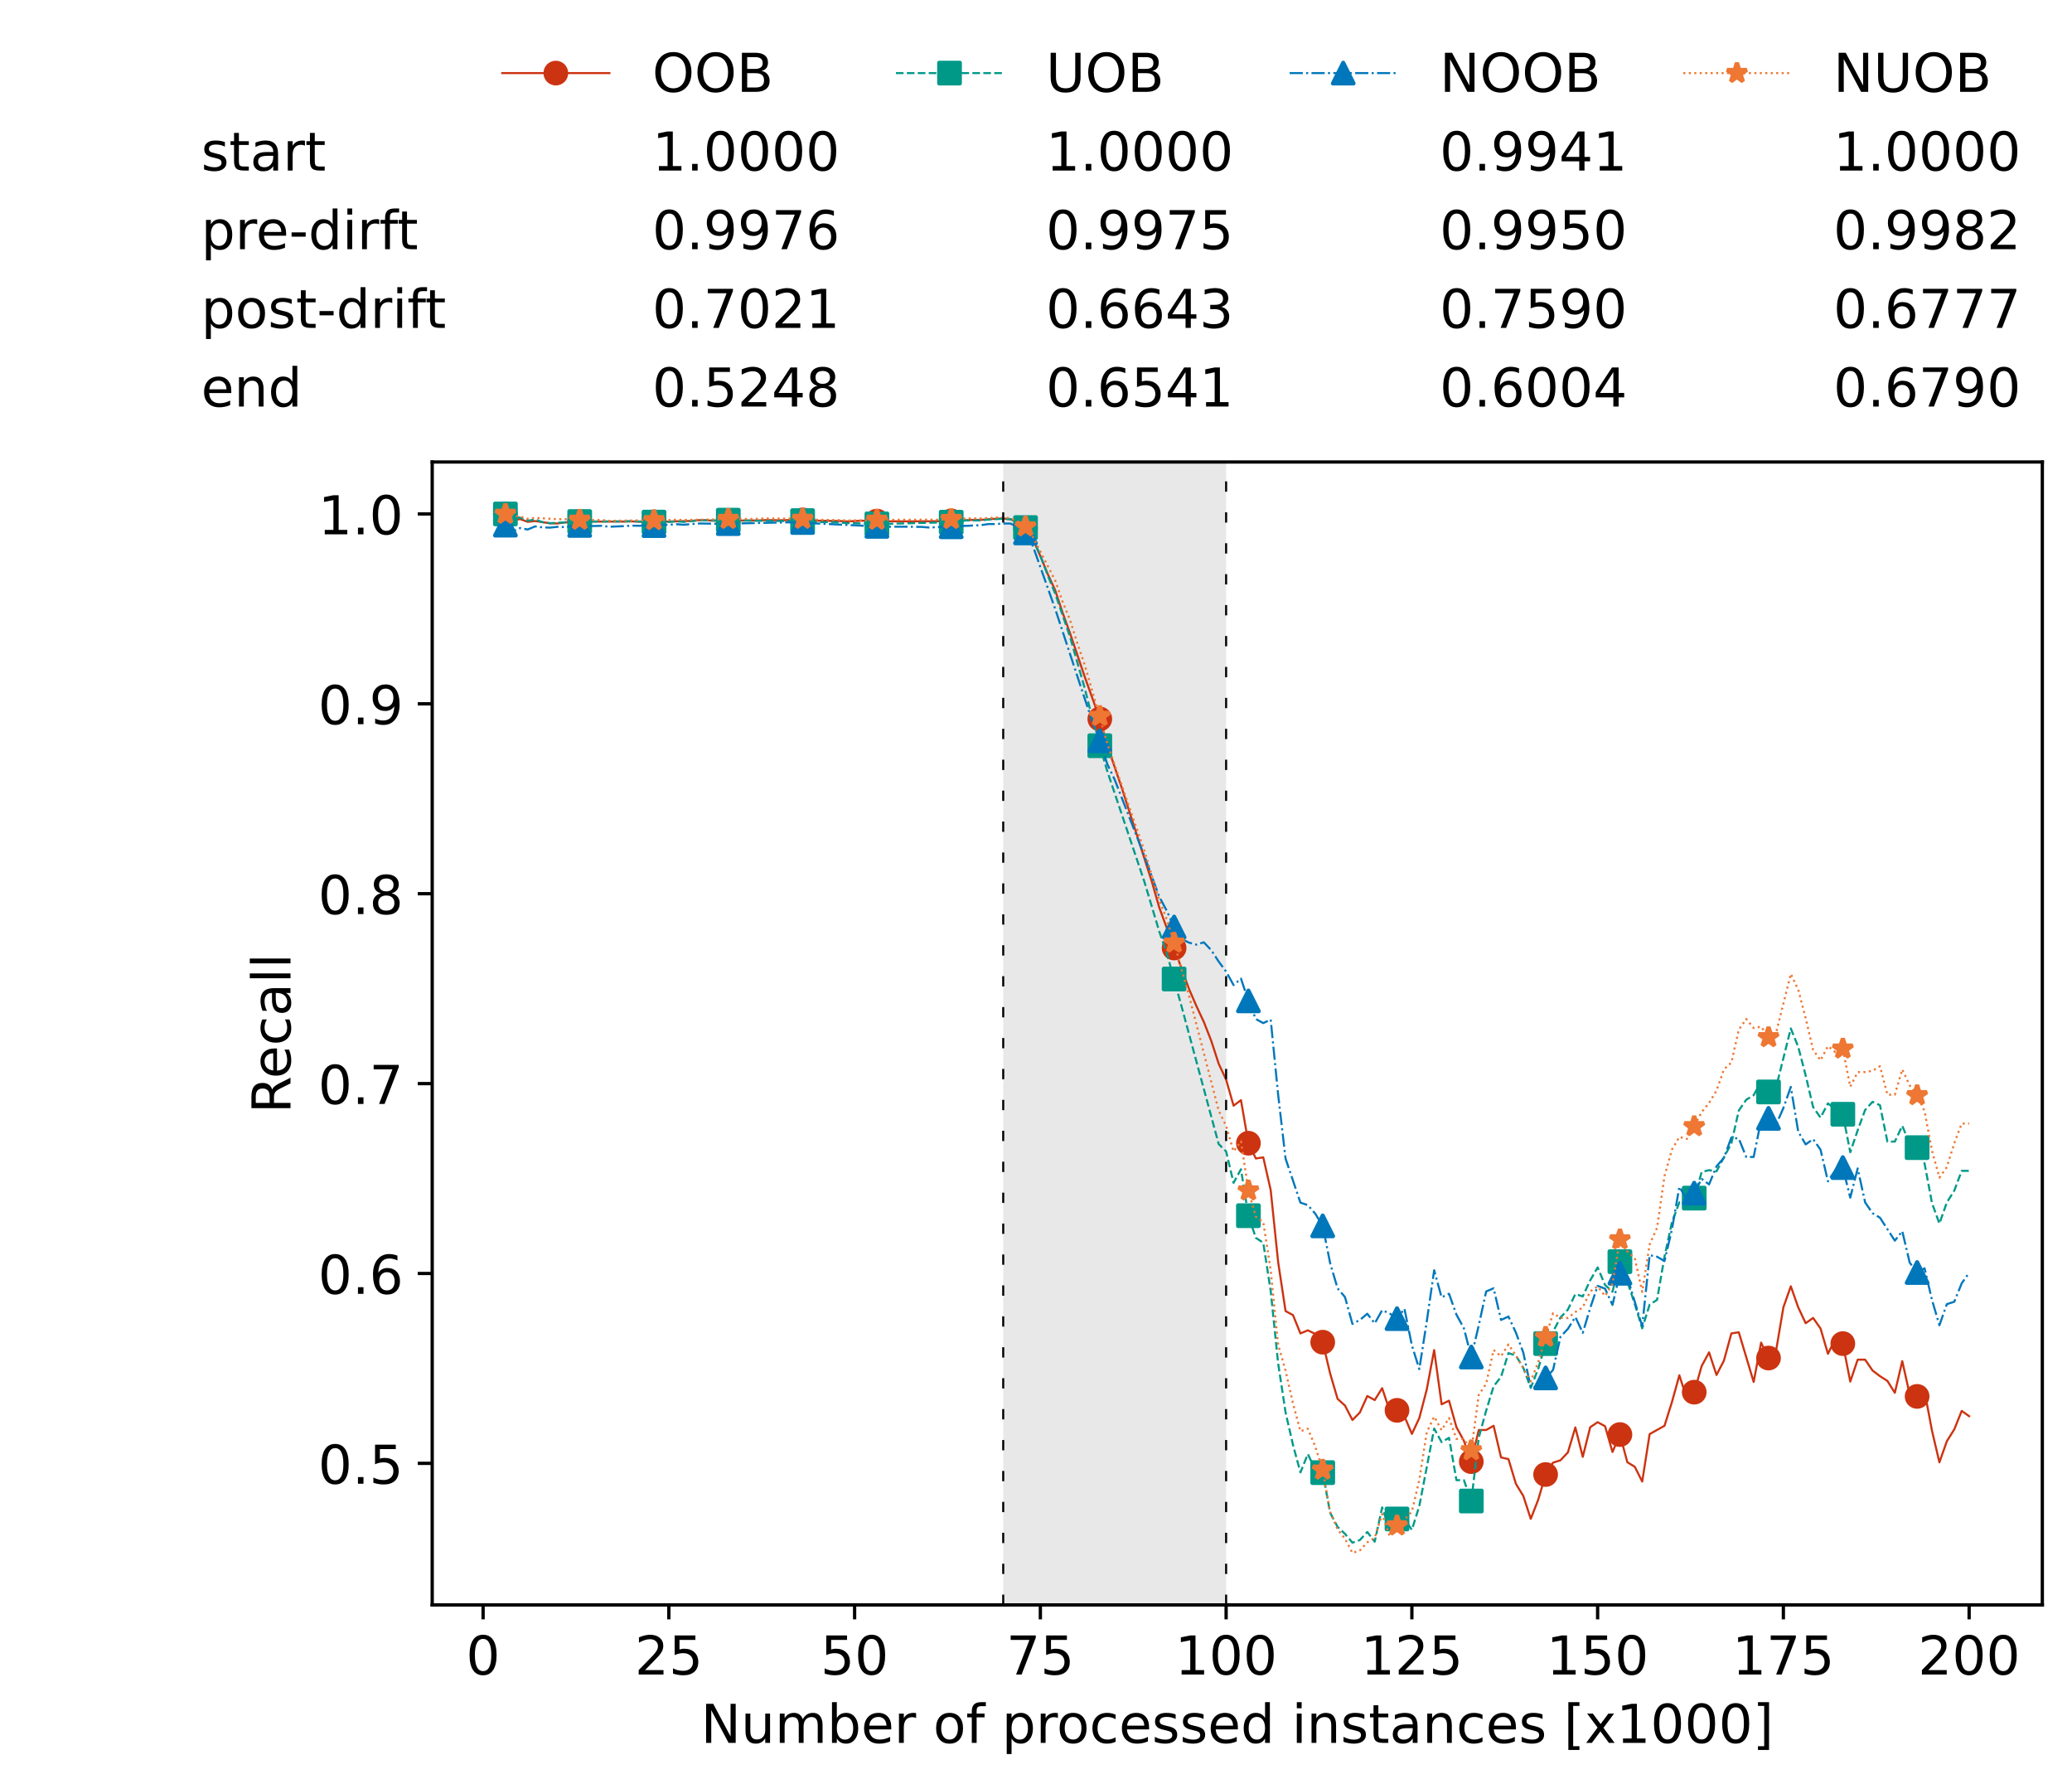 <?xml version="1.0" encoding="utf-8" standalone="no"?>
<!DOCTYPE svg PUBLIC "-//W3C//DTD SVG 1.1//EN"
  "http://www.w3.org/Graphics/SVG/1.1/DTD/svg11.dtd">
<!-- Created with matplotlib (https://matplotlib.org/) -->
<svg height="432.615pt" version="1.1" viewBox="0 0 502.65 432.615" width="502.65pt" xmlns="http://www.w3.org/2000/svg" xmlns:xlink="http://www.w3.org/1999/xlink">
 <defs>
  <style type="text/css">*{stroke-linecap:butt;stroke-linejoin:round;}</style>
 </defs>
 <g id="figure_1">
  <g id="patch_1">
   <path d="M 0 432.615 
L 502.65 432.615 
L 502.65 0 
L 0 0 
z
" style="fill:#ffffff;"/>
  </g>
  <g id="axes_1">
   <g id="patch_2">
    <path d="M 104.85 389.252 
L 495.45 389.252 
L 495.45 112.052 
L 104.85 112.052 
z
" style="fill:#ffffff;"/>
   </g>
   <g id="patch_3">
    <path clip-path="url(#p0cfa0673f6)" d="M 297.446 389.252 
L 297.446 112.052 
L 243.372 112.052 
L 243.372 389.252 
z
" style="fill:#d3d3d3;opacity:0.5;"/>
   </g>
   <g id="matplotlib.axis_1">
    <g id="xtick_1">
     <g id="line2d_1">
      <defs>
       <path d="M 0 0 
L 0 3.5 
" id="m658bb7510c" style="stroke:#000000;stroke-width:0.8;"/>
      </defs>
      <g>
       <use style="stroke:#000000;stroke-width:0.8;" x="117.197" xlink:href="#m658bb7510c" y="389.252"/>
      </g>
     </g>
     <g id="text_1">
      <!-- 0 -->
      <g transform="translate(113.061 406.13)scale(0.13 -0.13)">
       <defs>
        <path d="M 31.781 66.406 
Q 24.172 66.406 20.328 58.906 
Q 16.5 51.422 16.5 36.375 
Q 16.5 21.391 20.328 13.891 
Q 24.172 6.391 31.781 6.391 
Q 39.453 6.391 43.281 13.891 
Q 47.125 21.391 47.125 36.375 
Q 47.125 51.422 43.281 58.906 
Q 39.453 66.406 31.781 66.406 
z
M 31.781 74.219 
Q 44.047 74.219 50.516 64.516 
Q 56.984 54.828 56.984 36.375 
Q 56.984 17.969 50.516 8.266 
Q 44.047 -1.422 31.781 -1.422 
Q 19.531 -1.422 13.062 8.266 
Q 6.594 17.969 6.594 36.375 
Q 6.594 54.828 13.062 64.516 
Q 19.531 74.219 31.781 74.219 
z
" id="DejaVuSans-48"/>
       </defs>
       <use xlink:href="#DejaVuSans-48"/>
      </g>
     </g>
    </g>
    <g id="xtick_2">
     <g id="line2d_2">
      <g>
       <use style="stroke:#000000;stroke-width:0.8;" x="162.259" xlink:href="#m658bb7510c" y="389.252"/>
      </g>
     </g>
     <g id="text_2">
      <!-- 25 -->
      <g transform="translate(153.988 406.13)scale(0.13 -0.13)">
       <defs>
        <path d="M 19.188 8.297 
L 53.609 8.297 
L 53.609 0 
L 7.328 0 
L 7.328 8.297 
Q 12.938 14.109 22.625 23.891 
Q 32.328 33.688 34.812 36.531 
Q 39.547 41.844 41.422 45.531 
Q 43.312 49.219 43.312 52.781 
Q 43.312 58.594 39.234 62.25 
Q 35.156 65.922 28.609 65.922 
Q 23.969 65.922 18.812 64.312 
Q 13.672 62.703 7.812 59.422 
L 7.812 69.391 
Q 13.766 71.781 18.938 73 
Q 24.125 74.219 28.422 74.219 
Q 39.75 74.219 46.484 68.547 
Q 53.219 62.891 53.219 53.422 
Q 53.219 48.922 51.531 44.891 
Q 49.859 40.875 45.406 35.406 
Q 44.188 33.984 37.641 27.219 
Q 31.109 20.453 19.188 8.297 
z
" id="DejaVuSans-50"/>
        <path d="M 10.797 72.906 
L 49.516 72.906 
L 49.516 64.594 
L 19.828 64.594 
L 19.828 46.734 
Q 21.969 47.469 24.109 47.828 
Q 26.266 48.188 28.422 48.188 
Q 40.625 48.188 47.75 41.5 
Q 54.891 34.812 54.891 23.391 
Q 54.891 11.625 47.562 5.094 
Q 40.234 -1.422 26.906 -1.422 
Q 22.312 -1.422 17.547 -0.641 
Q 12.797 0.141 7.719 1.703 
L 7.719 11.625 
Q 12.109 9.234 16.797 8.062 
Q 21.484 6.891 26.703 6.891 
Q 35.156 6.891 40.078 11.328 
Q 45.016 15.766 45.016 23.391 
Q 45.016 31 40.078 35.438 
Q 35.156 39.891 26.703 39.891 
Q 22.75 39.891 18.812 39.016 
Q 14.891 38.141 10.797 36.281 
z
" id="DejaVuSans-53"/>
       </defs>
       <use xlink:href="#DejaVuSans-50"/>
       <use x="63.623" xlink:href="#DejaVuSans-53"/>
      </g>
     </g>
    </g>
    <g id="xtick_3">
     <g id="line2d_3">
      <g>
       <use style="stroke:#000000;stroke-width:0.8;" x="207.322" xlink:href="#m658bb7510c" y="389.252"/>
      </g>
     </g>
     <g id="text_3">
      <!-- 50 -->
      <g transform="translate(199.05 406.13)scale(0.13 -0.13)">
       <use xlink:href="#DejaVuSans-53"/>
       <use x="63.623" xlink:href="#DejaVuSans-48"/>
      </g>
     </g>
    </g>
    <g id="xtick_4">
     <g id="line2d_4">
      <g>
       <use style="stroke:#000000;stroke-width:0.8;" x="252.384" xlink:href="#m658bb7510c" y="389.252"/>
      </g>
     </g>
     <g id="text_4">
      <!-- 75 -->
      <g transform="translate(244.113 406.13)scale(0.13 -0.13)">
       <defs>
        <path d="M 8.203 72.906 
L 55.078 72.906 
L 55.078 68.703 
L 28.609 0 
L 18.312 0 
L 43.219 64.594 
L 8.203 64.594 
z
" id="DejaVuSans-55"/>
       </defs>
       <use xlink:href="#DejaVuSans-55"/>
       <use x="63.623" xlink:href="#DejaVuSans-53"/>
      </g>
     </g>
    </g>
    <g id="xtick_5">
     <g id="line2d_5">
      <g>
       <use style="stroke:#000000;stroke-width:0.8;" x="297.446" xlink:href="#m658bb7510c" y="389.252"/>
      </g>
     </g>
     <g id="text_5">
      <!-- 100 -->
      <g transform="translate(285.039 406.13)scale(0.13 -0.13)">
       <defs>
        <path d="M 12.406 8.297 
L 28.516 8.297 
L 28.516 63.922 
L 10.984 60.406 
L 10.984 69.391 
L 28.422 72.906 
L 38.281 72.906 
L 38.281 8.297 
L 54.391 8.297 
L 54.391 0 
L 12.406 0 
z
" id="DejaVuSans-49"/>
       </defs>
       <use xlink:href="#DejaVuSans-49"/>
       <use x="63.623" xlink:href="#DejaVuSans-48"/>
       <use x="127.246" xlink:href="#DejaVuSans-48"/>
      </g>
     </g>
    </g>
    <g id="xtick_6">
     <g id="line2d_6">
      <g>
       <use style="stroke:#000000;stroke-width:0.8;" x="342.509" xlink:href="#m658bb7510c" y="389.252"/>
      </g>
     </g>
     <g id="text_6">
      <!-- 125 -->
      <g transform="translate(330.102 406.13)scale(0.13 -0.13)">
       <use xlink:href="#DejaVuSans-49"/>
       <use x="63.623" xlink:href="#DejaVuSans-50"/>
       <use x="127.246" xlink:href="#DejaVuSans-53"/>
      </g>
     </g>
    </g>
    <g id="xtick_7">
     <g id="line2d_7">
      <g>
       <use style="stroke:#000000;stroke-width:0.8;" x="387.571" xlink:href="#m658bb7510c" y="389.252"/>
      </g>
     </g>
     <g id="text_7">
      <!-- 150 -->
      <g transform="translate(375.164 406.13)scale(0.13 -0.13)">
       <use xlink:href="#DejaVuSans-49"/>
       <use x="63.623" xlink:href="#DejaVuSans-53"/>
       <use x="127.246" xlink:href="#DejaVuSans-48"/>
      </g>
     </g>
    </g>
    <g id="xtick_8">
     <g id="line2d_8">
      <g>
       <use style="stroke:#000000;stroke-width:0.8;" x="432.633" xlink:href="#m658bb7510c" y="389.252"/>
      </g>
     </g>
     <g id="text_8">
      <!-- 175 -->
      <g transform="translate(420.226 406.13)scale(0.13 -0.13)">
       <use xlink:href="#DejaVuSans-49"/>
       <use x="63.623" xlink:href="#DejaVuSans-55"/>
       <use x="127.246" xlink:href="#DejaVuSans-53"/>
      </g>
     </g>
    </g>
    <g id="xtick_9">
     <g id="line2d_9">
      <g>
       <use style="stroke:#000000;stroke-width:0.8;" x="477.695" xlink:href="#m658bb7510c" y="389.252"/>
      </g>
     </g>
     <g id="text_9">
      <!-- 200 -->
      <g transform="translate(465.289 406.13)scale(0.13 -0.13)">
       <use xlink:href="#DejaVuSans-50"/>
       <use x="63.623" xlink:href="#DejaVuSans-48"/>
       <use x="127.246" xlink:href="#DejaVuSans-48"/>
      </g>
     </g>
    </g>
    <g id="text_10">
     <!-- Number of processed instances [x1000] -->
     <g transform="translate(170.025 422.711)scale(0.13 -0.13)">
      <defs>
       <path d="M 9.812 72.906 
L 23.094 72.906 
L 55.422 11.922 
L 55.422 72.906 
L 64.984 72.906 
L 64.984 0 
L 51.703 0 
L 19.391 60.984 
L 19.391 0 
L 9.812 0 
z
" id="DejaVuSans-78"/>
       <path d="M 8.5 21.578 
L 8.5 54.688 
L 17.484 54.688 
L 17.484 21.922 
Q 17.484 14.156 20.5 10.266 
Q 23.531 6.391 29.594 6.391 
Q 36.859 6.391 41.078 11.031 
Q 45.312 15.672 45.312 23.688 
L 45.312 54.688 
L 54.297 54.688 
L 54.297 0 
L 45.312 0 
L 45.312 8.406 
Q 42.047 3.422 37.719 1 
Q 33.406 -1.422 27.688 -1.422 
Q 18.266 -1.422 13.375 4.438 
Q 8.5 10.297 8.5 21.578 
z
M 31.109 56 
z
" id="DejaVuSans-117"/>
       <path d="M 52 44.188 
Q 55.375 50.25 60.062 53.125 
Q 64.75 56 71.094 56 
Q 79.641 56 84.281 50.016 
Q 88.922 44.047 88.922 33.016 
L 88.922 0 
L 79.891 0 
L 79.891 32.719 
Q 79.891 40.578 77.094 44.375 
Q 74.312 48.188 68.609 48.188 
Q 61.625 48.188 57.562 43.547 
Q 53.516 38.922 53.516 30.906 
L 53.516 0 
L 44.484 0 
L 44.484 32.719 
Q 44.484 40.625 41.703 44.406 
Q 38.922 48.188 33.109 48.188 
Q 26.219 48.188 22.156 43.531 
Q 18.109 38.875 18.109 30.906 
L 18.109 0 
L 9.078 0 
L 9.078 54.688 
L 18.109 54.688 
L 18.109 46.188 
Q 21.188 51.219 25.484 53.609 
Q 29.781 56 35.688 56 
Q 41.656 56 45.828 52.969 
Q 50 49.953 52 44.188 
z
" id="DejaVuSans-109"/>
       <path d="M 48.688 27.297 
Q 48.688 37.203 44.609 42.844 
Q 40.531 48.484 33.406 48.484 
Q 26.266 48.484 22.188 42.844 
Q 18.109 37.203 18.109 27.297 
Q 18.109 17.391 22.188 11.75 
Q 26.266 6.109 33.406 6.109 
Q 40.531 6.109 44.609 11.75 
Q 48.688 17.391 48.688 27.297 
z
M 18.109 46.391 
Q 20.953 51.266 25.266 53.625 
Q 29.594 56 35.594 56 
Q 45.562 56 51.781 48.094 
Q 58.016 40.188 58.016 27.297 
Q 58.016 14.406 51.781 6.484 
Q 45.562 -1.422 35.594 -1.422 
Q 29.594 -1.422 25.266 0.953 
Q 20.953 3.328 18.109 8.203 
L 18.109 0 
L 9.078 0 
L 9.078 75.984 
L 18.109 75.984 
z
" id="DejaVuSans-98"/>
       <path d="M 56.203 29.594 
L 56.203 25.203 
L 14.891 25.203 
Q 15.484 15.922 20.484 11.062 
Q 25.484 6.203 34.422 6.203 
Q 39.594 6.203 44.453 7.469 
Q 49.312 8.734 54.109 11.281 
L 54.109 2.781 
Q 49.266 0.734 44.188 -0.344 
Q 39.109 -1.422 33.891 -1.422 
Q 20.797 -1.422 13.156 6.188 
Q 5.516 13.812 5.516 26.812 
Q 5.516 40.234 12.766 48.109 
Q 20.016 56 32.328 56 
Q 43.359 56 49.781 48.891 
Q 56.203 41.797 56.203 29.594 
z
M 47.219 32.234 
Q 47.125 39.594 43.094 43.984 
Q 39.062 48.391 32.422 48.391 
Q 24.906 48.391 20.391 44.141 
Q 15.875 39.891 15.188 32.172 
z
" id="DejaVuSans-101"/>
       <path d="M 41.109 46.297 
Q 39.594 47.172 37.812 47.578 
Q 36.031 48 33.891 48 
Q 26.266 48 22.188 43.047 
Q 18.109 38.094 18.109 28.812 
L 18.109 0 
L 9.078 0 
L 9.078 54.688 
L 18.109 54.688 
L 18.109 46.188 
Q 20.953 51.172 25.484 53.578 
Q 30.031 56 36.531 56 
Q 37.453 56 38.578 55.875 
Q 39.703 55.766 41.062 55.516 
z
" id="DejaVuSans-114"/>
       <path id="DejaVuSans-32"/>
       <path d="M 30.609 48.391 
Q 23.391 48.391 19.188 42.75 
Q 14.984 37.109 14.984 27.297 
Q 14.984 17.484 19.156 11.844 
Q 23.344 6.203 30.609 6.203 
Q 37.797 6.203 41.984 11.859 
Q 46.188 17.531 46.188 27.297 
Q 46.188 37.016 41.984 42.703 
Q 37.797 48.391 30.609 48.391 
z
M 30.609 56 
Q 42.328 56 49.016 48.375 
Q 55.719 40.766 55.719 27.297 
Q 55.719 13.875 49.016 6.219 
Q 42.328 -1.422 30.609 -1.422 
Q 18.844 -1.422 12.172 6.219 
Q 5.516 13.875 5.516 27.297 
Q 5.516 40.766 12.172 48.375 
Q 18.844 56 30.609 56 
z
" id="DejaVuSans-111"/>
       <path d="M 37.109 75.984 
L 37.109 68.5 
L 28.516 68.5 
Q 23.688 68.5 21.797 66.547 
Q 19.922 64.594 19.922 59.516 
L 19.922 54.688 
L 34.719 54.688 
L 34.719 47.703 
L 19.922 47.703 
L 19.922 0 
L 10.891 0 
L 10.891 47.703 
L 2.297 47.703 
L 2.297 54.688 
L 10.891 54.688 
L 10.891 58.5 
Q 10.891 67.625 15.141 71.797 
Q 19.391 75.984 28.609 75.984 
z
" id="DejaVuSans-102"/>
       <path d="M 18.109 8.203 
L 18.109 -20.797 
L 9.078 -20.797 
L 9.078 54.688 
L 18.109 54.688 
L 18.109 46.391 
Q 20.953 51.266 25.266 53.625 
Q 29.594 56 35.594 56 
Q 45.562 56 51.781 48.094 
Q 58.016 40.188 58.016 27.297 
Q 58.016 14.406 51.781 6.484 
Q 45.562 -1.422 35.594 -1.422 
Q 29.594 -1.422 25.266 0.953 
Q 20.953 3.328 18.109 8.203 
z
M 48.688 27.297 
Q 48.688 37.203 44.609 42.844 
Q 40.531 48.484 33.406 48.484 
Q 26.266 48.484 22.188 42.844 
Q 18.109 37.203 18.109 27.297 
Q 18.109 17.391 22.188 11.75 
Q 26.266 6.109 33.406 6.109 
Q 40.531 6.109 44.609 11.75 
Q 48.688 17.391 48.688 27.297 
z
" id="DejaVuSans-112"/>
       <path d="M 48.781 52.594 
L 48.781 44.188 
Q 44.969 46.297 41.141 47.344 
Q 37.312 48.391 33.406 48.391 
Q 24.656 48.391 19.812 42.844 
Q 14.984 37.312 14.984 27.297 
Q 14.984 17.281 19.812 11.734 
Q 24.656 6.203 33.406 6.203 
Q 37.312 6.203 41.141 7.25 
Q 44.969 8.297 48.781 10.406 
L 48.781 2.094 
Q 45.016 0.344 40.984 -0.531 
Q 36.969 -1.422 32.422 -1.422 
Q 20.062 -1.422 12.781 6.344 
Q 5.516 14.109 5.516 27.297 
Q 5.516 40.672 12.859 48.328 
Q 20.219 56 33.016 56 
Q 37.156 56 41.109 55.141 
Q 45.062 54.297 48.781 52.594 
z
" id="DejaVuSans-99"/>
       <path d="M 44.281 53.078 
L 44.281 44.578 
Q 40.484 46.531 36.375 47.5 
Q 32.281 48.484 27.875 48.484 
Q 21.188 48.484 17.844 46.438 
Q 14.5 44.391 14.5 40.281 
Q 14.5 37.156 16.891 35.375 
Q 19.281 33.594 26.516 31.984 
L 29.594 31.297 
Q 39.156 29.25 43.188 25.516 
Q 47.219 21.781 47.219 15.094 
Q 47.219 7.469 41.188 3.016 
Q 35.156 -1.422 24.609 -1.422 
Q 20.219 -1.422 15.453 -0.562 
Q 10.688 0.297 5.422 2 
L 5.422 11.281 
Q 10.406 8.688 15.234 7.391 
Q 20.062 6.109 24.812 6.109 
Q 31.156 6.109 34.562 8.281 
Q 37.984 10.453 37.984 14.406 
Q 37.984 18.062 35.516 20.016 
Q 33.062 21.969 24.703 23.781 
L 21.578 24.516 
Q 13.234 26.266 9.516 29.906 
Q 5.812 33.547 5.812 39.891 
Q 5.812 47.609 11.281 51.797 
Q 16.75 56 26.812 56 
Q 31.781 56 36.172 55.266 
Q 40.578 54.547 44.281 53.078 
z
" id="DejaVuSans-115"/>
       <path d="M 45.406 46.391 
L 45.406 75.984 
L 54.391 75.984 
L 54.391 0 
L 45.406 0 
L 45.406 8.203 
Q 42.578 3.328 38.25 0.953 
Q 33.938 -1.422 27.875 -1.422 
Q 17.969 -1.422 11.734 6.484 
Q 5.516 14.406 5.516 27.297 
Q 5.516 40.188 11.734 48.094 
Q 17.969 56 27.875 56 
Q 33.938 56 38.25 53.625 
Q 42.578 51.266 45.406 46.391 
z
M 14.797 27.297 
Q 14.797 17.391 18.875 11.75 
Q 22.953 6.109 30.078 6.109 
Q 37.203 6.109 41.297 11.75 
Q 45.406 17.391 45.406 27.297 
Q 45.406 37.203 41.297 42.844 
Q 37.203 48.484 30.078 48.484 
Q 22.953 48.484 18.875 42.844 
Q 14.797 37.203 14.797 27.297 
z
" id="DejaVuSans-100"/>
       <path d="M 9.422 54.688 
L 18.406 54.688 
L 18.406 0 
L 9.422 0 
z
M 9.422 75.984 
L 18.406 75.984 
L 18.406 64.594 
L 9.422 64.594 
z
" id="DejaVuSans-105"/>
       <path d="M 54.891 33.016 
L 54.891 0 
L 45.906 0 
L 45.906 32.719 
Q 45.906 40.484 42.875 44.328 
Q 39.844 48.188 33.797 48.188 
Q 26.516 48.188 22.312 43.547 
Q 18.109 38.922 18.109 30.906 
L 18.109 0 
L 9.078 0 
L 9.078 54.688 
L 18.109 54.688 
L 18.109 46.188 
Q 21.344 51.125 25.703 53.562 
Q 30.078 56 35.797 56 
Q 45.219 56 50.047 50.172 
Q 54.891 44.344 54.891 33.016 
z
" id="DejaVuSans-110"/>
       <path d="M 18.312 70.219 
L 18.312 54.688 
L 36.812 54.688 
L 36.812 47.703 
L 18.312 47.703 
L 18.312 18.016 
Q 18.312 11.328 20.141 9.422 
Q 21.969 7.516 27.594 7.516 
L 36.812 7.516 
L 36.812 0 
L 27.594 0 
Q 17.188 0 13.234 3.875 
Q 9.281 7.766 9.281 18.016 
L 9.281 47.703 
L 2.688 47.703 
L 2.688 54.688 
L 9.281 54.688 
L 9.281 70.219 
z
" id="DejaVuSans-116"/>
       <path d="M 34.281 27.484 
Q 23.391 27.484 19.188 25 
Q 14.984 22.516 14.984 16.5 
Q 14.984 11.719 18.141 8.906 
Q 21.297 6.109 26.703 6.109 
Q 34.188 6.109 38.703 11.406 
Q 43.219 16.703 43.219 25.484 
L 43.219 27.484 
z
M 52.203 31.203 
L 52.203 0 
L 43.219 0 
L 43.219 8.297 
Q 40.141 3.328 35.547 0.953 
Q 30.953 -1.422 24.312 -1.422 
Q 15.922 -1.422 10.953 3.297 
Q 6 8.016 6 15.922 
Q 6 25.141 12.172 29.828 
Q 18.359 34.516 30.609 34.516 
L 43.219 34.516 
L 43.219 35.406 
Q 43.219 41.609 39.141 45 
Q 35.062 48.391 27.688 48.391 
Q 23 48.391 18.547 47.266 
Q 14.109 46.141 10.016 43.891 
L 10.016 52.203 
Q 14.938 54.109 19.578 55.047 
Q 24.219 56 28.609 56 
Q 40.484 56 46.344 49.844 
Q 52.203 43.703 52.203 31.203 
z
" id="DejaVuSans-97"/>
       <path d="M 8.594 75.984 
L 29.297 75.984 
L 29.297 69 
L 17.578 69 
L 17.578 -6.203 
L 29.297 -6.203 
L 29.297 -13.188 
L 8.594 -13.188 
z
" id="DejaVuSans-91"/>
       <path d="M 54.891 54.688 
L 35.109 28.078 
L 55.906 0 
L 45.312 0 
L 29.391 21.484 
L 13.484 0 
L 2.875 0 
L 24.125 28.609 
L 4.688 54.688 
L 15.281 54.688 
L 29.781 35.203 
L 44.281 54.688 
z
" id="DejaVuSans-120"/>
       <path d="M 30.422 75.984 
L 30.422 -13.188 
L 9.719 -13.188 
L 9.719 -6.203 
L 21.391 -6.203 
L 21.391 69 
L 9.719 69 
L 9.719 75.984 
z
" id="DejaVuSans-93"/>
      </defs>
      <use xlink:href="#DejaVuSans-78"/>
      <use x="74.805" xlink:href="#DejaVuSans-117"/>
      <use x="138.184" xlink:href="#DejaVuSans-109"/>
      <use x="235.596" xlink:href="#DejaVuSans-98"/>
      <use x="299.072" xlink:href="#DejaVuSans-101"/>
      <use x="360.596" xlink:href="#DejaVuSans-114"/>
      <use x="401.709" xlink:href="#DejaVuSans-32"/>
      <use x="433.496" xlink:href="#DejaVuSans-111"/>
      <use x="494.678" xlink:href="#DejaVuSans-102"/>
      <use x="529.883" xlink:href="#DejaVuSans-32"/>
      <use x="561.67" xlink:href="#DejaVuSans-112"/>
      <use x="625.146" xlink:href="#DejaVuSans-114"/>
      <use x="664.01" xlink:href="#DejaVuSans-111"/>
      <use x="725.191" xlink:href="#DejaVuSans-99"/>
      <use x="780.172" xlink:href="#DejaVuSans-101"/>
      <use x="841.695" xlink:href="#DejaVuSans-115"/>
      <use x="893.795" xlink:href="#DejaVuSans-115"/>
      <use x="945.895" xlink:href="#DejaVuSans-101"/>
      <use x="1007.418" xlink:href="#DejaVuSans-100"/>
      <use x="1070.895" xlink:href="#DejaVuSans-32"/>
      <use x="1102.682" xlink:href="#DejaVuSans-105"/>
      <use x="1130.465" xlink:href="#DejaVuSans-110"/>
      <use x="1193.844" xlink:href="#DejaVuSans-115"/>
      <use x="1245.943" xlink:href="#DejaVuSans-116"/>
      <use x="1285.152" xlink:href="#DejaVuSans-97"/>
      <use x="1346.432" xlink:href="#DejaVuSans-110"/>
      <use x="1409.811" xlink:href="#DejaVuSans-99"/>
      <use x="1464.791" xlink:href="#DejaVuSans-101"/>
      <use x="1526.314" xlink:href="#DejaVuSans-115"/>
      <use x="1578.414" xlink:href="#DejaVuSans-32"/>
      <use x="1610.201" xlink:href="#DejaVuSans-91"/>
      <use x="1649.215" xlink:href="#DejaVuSans-120"/>
      <use x="1708.395" xlink:href="#DejaVuSans-49"/>
      <use x="1772.018" xlink:href="#DejaVuSans-48"/>
      <use x="1835.641" xlink:href="#DejaVuSans-48"/>
      <use x="1899.264" xlink:href="#DejaVuSans-48"/>
      <use x="1962.887" xlink:href="#DejaVuSans-93"/>
     </g>
    </g>
   </g>
   <g id="matplotlib.axis_2">
    <g id="ytick_1">
     <g id="line2d_10">
      <defs>
       <path d="M 0 0 
L -3.5 0 
" id="m2eaf263cab" style="stroke:#000000;stroke-width:0.8;"/>
      </defs>
      <g>
       <use style="stroke:#000000;stroke-width:0.8;" x="104.85" xlink:href="#m2eaf263cab" y="354.914"/>
      </g>
     </g>
     <g id="text_11">
      <!-- 0.5 -->
      <g transform="translate(77.176 359.853)scale(0.13 -0.13)">
       <defs>
        <path d="M 10.688 12.406 
L 21 12.406 
L 21 0 
L 10.688 0 
z
" id="DejaVuSans-46"/>
       </defs>
       <use xlink:href="#DejaVuSans-48"/>
       <use x="63.623" xlink:href="#DejaVuSans-46"/>
       <use x="95.41" xlink:href="#DejaVuSans-53"/>
      </g>
     </g>
    </g>
    <g id="ytick_2">
     <g id="line2d_11">
      <g>
       <use style="stroke:#000000;stroke-width:0.8;" x="104.85" xlink:href="#m2eaf263cab" y="308.861"/>
      </g>
     </g>
     <g id="text_12">
      <!-- 0.6 -->
      <g transform="translate(77.176 313.8)scale(0.13 -0.13)">
       <defs>
        <path d="M 33.016 40.375 
Q 26.375 40.375 22.484 35.828 
Q 18.609 31.297 18.609 23.391 
Q 18.609 15.531 22.484 10.953 
Q 26.375 6.391 33.016 6.391 
Q 39.656 6.391 43.531 10.953 
Q 47.406 15.531 47.406 23.391 
Q 47.406 31.297 43.531 35.828 
Q 39.656 40.375 33.016 40.375 
z
M 52.594 71.297 
L 52.594 62.312 
Q 48.875 64.062 45.094 64.984 
Q 41.312 65.922 37.594 65.922 
Q 27.828 65.922 22.672 59.328 
Q 17.531 52.734 16.797 39.406 
Q 19.672 43.656 24.016 45.922 
Q 28.375 48.188 33.594 48.188 
Q 44.578 48.188 50.953 41.516 
Q 57.328 34.859 57.328 23.391 
Q 57.328 12.156 50.688 5.359 
Q 44.047 -1.422 33.016 -1.422 
Q 20.359 -1.422 13.672 8.266 
Q 6.984 17.969 6.984 36.375 
Q 6.984 53.656 15.188 63.938 
Q 23.391 74.219 37.203 74.219 
Q 40.922 74.219 44.703 73.484 
Q 48.484 72.75 52.594 71.297 
z
" id="DejaVuSans-54"/>
       </defs>
       <use xlink:href="#DejaVuSans-48"/>
       <use x="63.623" xlink:href="#DejaVuSans-46"/>
       <use x="95.41" xlink:href="#DejaVuSans-54"/>
      </g>
     </g>
    </g>
    <g id="ytick_3">
     <g id="line2d_12">
      <g>
       <use style="stroke:#000000;stroke-width:0.8;" x="104.85" xlink:href="#m2eaf263cab" y="262.809"/>
      </g>
     </g>
     <g id="text_13">
      <!-- 0.7 -->
      <g transform="translate(77.176 267.748)scale(0.13 -0.13)">
       <use xlink:href="#DejaVuSans-48"/>
       <use x="63.623" xlink:href="#DejaVuSans-46"/>
       <use x="95.41" xlink:href="#DejaVuSans-55"/>
      </g>
     </g>
    </g>
    <g id="ytick_4">
     <g id="line2d_13">
      <g>
       <use style="stroke:#000000;stroke-width:0.8;" x="104.85" xlink:href="#m2eaf263cab" y="216.757"/>
      </g>
     </g>
     <g id="text_14">
      <!-- 0.8 -->
      <g transform="translate(77.176 221.696)scale(0.13 -0.13)">
       <defs>
        <path d="M 31.781 34.625 
Q 24.75 34.625 20.719 30.859 
Q 16.703 27.094 16.703 20.516 
Q 16.703 13.922 20.719 10.156 
Q 24.75 6.391 31.781 6.391 
Q 38.812 6.391 42.859 10.172 
Q 46.922 13.969 46.922 20.516 
Q 46.922 27.094 42.891 30.859 
Q 38.875 34.625 31.781 34.625 
z
M 21.922 38.812 
Q 15.578 40.375 12.031 44.719 
Q 8.5 49.078 8.5 55.328 
Q 8.5 64.062 14.719 69.141 
Q 20.953 74.219 31.781 74.219 
Q 42.672 74.219 48.875 69.141 
Q 55.078 64.062 55.078 55.328 
Q 55.078 49.078 51.531 44.719 
Q 48 40.375 41.703 38.812 
Q 48.828 37.156 52.797 32.312 
Q 56.781 27.484 56.781 20.516 
Q 56.781 9.906 50.312 4.234 
Q 43.844 -1.422 31.781 -1.422 
Q 19.734 -1.422 13.25 4.234 
Q 6.781 9.906 6.781 20.516 
Q 6.781 27.484 10.781 32.312 
Q 14.797 37.156 21.922 38.812 
z
M 18.312 54.391 
Q 18.312 48.734 21.844 45.562 
Q 25.391 42.391 31.781 42.391 
Q 38.141 42.391 41.719 45.562 
Q 45.312 48.734 45.312 54.391 
Q 45.312 60.062 41.719 63.234 
Q 38.141 66.406 31.781 66.406 
Q 25.391 66.406 21.844 63.234 
Q 18.312 60.062 18.312 54.391 
z
" id="DejaVuSans-56"/>
       </defs>
       <use xlink:href="#DejaVuSans-48"/>
       <use x="63.623" xlink:href="#DejaVuSans-46"/>
       <use x="95.41" xlink:href="#DejaVuSans-56"/>
      </g>
     </g>
    </g>
    <g id="ytick_5">
     <g id="line2d_14">
      <g>
       <use style="stroke:#000000;stroke-width:0.8;" x="104.85" xlink:href="#m2eaf263cab" y="170.704"/>
      </g>
     </g>
     <g id="text_15">
      <!-- 0.9 -->
      <g transform="translate(77.176 175.643)scale(0.13 -0.13)">
       <defs>
        <path d="M 10.984 1.516 
L 10.984 10.5 
Q 14.703 8.734 18.5 7.812 
Q 22.312 6.891 25.984 6.891 
Q 35.75 6.891 40.891 13.453 
Q 46.047 20.016 46.781 33.406 
Q 43.953 29.203 39.594 26.953 
Q 35.25 24.703 29.984 24.703 
Q 19.047 24.703 12.672 31.312 
Q 6.297 37.938 6.297 49.422 
Q 6.297 60.641 12.938 67.422 
Q 19.578 74.219 30.609 74.219 
Q 43.266 74.219 49.922 64.516 
Q 56.594 54.828 56.594 36.375 
Q 56.594 19.141 48.406 8.859 
Q 40.234 -1.422 26.422 -1.422 
Q 22.703 -1.422 18.891 -0.688 
Q 15.094 0.047 10.984 1.516 
z
M 30.609 32.422 
Q 37.25 32.422 41.125 36.953 
Q 45.016 41.5 45.016 49.422 
Q 45.016 57.281 41.125 61.844 
Q 37.25 66.406 30.609 66.406 
Q 23.969 66.406 20.094 61.844 
Q 16.219 57.281 16.219 49.422 
Q 16.219 41.5 20.094 36.953 
Q 23.969 32.422 30.609 32.422 
z
" id="DejaVuSans-57"/>
       </defs>
       <use xlink:href="#DejaVuSans-48"/>
       <use x="63.623" xlink:href="#DejaVuSans-46"/>
       <use x="95.41" xlink:href="#DejaVuSans-57"/>
      </g>
     </g>
    </g>
    <g id="ytick_6">
     <g id="line2d_15">
      <g>
       <use style="stroke:#000000;stroke-width:0.8;" x="104.85" xlink:href="#m2eaf263cab" y="124.652"/>
      </g>
     </g>
     <g id="text_16">
      <!-- 1.0 -->
      <g transform="translate(77.176 129.591)scale(0.13 -0.13)">
       <use xlink:href="#DejaVuSans-49"/>
       <use x="63.623" xlink:href="#DejaVuSans-46"/>
       <use x="95.41" xlink:href="#DejaVuSans-48"/>
      </g>
     </g>
    </g>
    <g id="text_17">
     <!-- Recall -->
     <g transform="translate(70.472 270.044)rotate(-90)scale(0.13 -0.13)">
      <defs>
       <path d="M 44.391 34.188 
Q 47.562 33.109 50.562 29.594 
Q 53.562 26.078 56.594 19.922 
L 66.609 0 
L 56 0 
L 46.688 18.703 
Q 43.062 26.031 39.672 28.422 
Q 36.281 30.812 30.422 30.812 
L 19.672 30.812 
L 19.672 0 
L 9.812 0 
L 9.812 72.906 
L 32.078 72.906 
Q 44.578 72.906 50.734 67.672 
Q 56.891 62.453 56.891 51.906 
Q 56.891 45.016 53.688 40.469 
Q 50.484 35.938 44.391 34.188 
z
M 19.672 64.797 
L 19.672 38.922 
L 32.078 38.922 
Q 39.203 38.922 42.844 42.219 
Q 46.484 45.516 46.484 51.906 
Q 46.484 58.297 42.844 61.547 
Q 39.203 64.797 32.078 64.797 
z
" id="DejaVuSans-82"/>
       <path d="M 9.422 75.984 
L 18.406 75.984 
L 18.406 0 
L 9.422 0 
z
" id="DejaVuSans-108"/>
      </defs>
      <use xlink:href="#DejaVuSans-82"/>
      <use x="64.982" xlink:href="#DejaVuSans-101"/>
      <use x="126.506" xlink:href="#DejaVuSans-99"/>
      <use x="181.486" xlink:href="#DejaVuSans-97"/>
      <use x="242.766" xlink:href="#DejaVuSans-108"/>
      <use x="270.549" xlink:href="#DejaVuSans-108"/>
     </g>
    </g>
   </g>
   <g id="line2d_16"/>
   <g id="line2d_17"/>
   <g id="line2d_18"/>
   <g id="line2d_19"/>
   <g id="line2d_20"/>
   <g id="line2d_21">
    <path clip-path="url(#p0cfa0673f6)" d="M 122.605 124.652 
L 124.407 126.076 
L 126.21 125.905 
L 128.012 126.561 
L 129.815 126.371 
L 133.419 126.915 
L 135.222 126.958 
L 137.024 126.702 
L 140.629 126.505 
L 151.444 126.504 
L 153.247 126.452 
L 155.049 126.544 
L 156.852 126.495 
L 158.654 126.589 
L 167.667 126.345 
L 169.469 126.162 
L 171.272 126.169 
L 173.074 126.305 
L 183.889 126.229 
L 185.692 126.14 
L 189.297 126.187 
L 192.902 126.098 
L 196.507 126.096 
L 198.309 126.284 
L 203.717 126.375 
L 205.519 126.469 
L 209.124 126.29 
L 212.729 126.376 
L 216.334 126.437 
L 219.939 126.45 
L 228.952 126.417 
L 236.162 126.085 
L 237.964 126.086 
L 241.569 125.813 
L 243.372 125.766 
L 245.174 125.933 
L 246.976 126.754 
L 248.779 128.05 
L 250.581 130.78 
L 252.384 134.868 
L 254.186 139.253 
L 255.989 143.183 
L 257.791 148.637 
L 259.594 153.615 
L 263.199 164.297 
L 266.804 174.378 
L 268.606 180.757 
L 272.211 191.316 
L 279.421 213.804 
L 281.224 220.09 
L 284.829 229.921 
L 288.434 239.834 
L 290.236 243.999 
L 292.039 247.849 
L 293.841 252.443 
L 295.644 257.996 
L 297.446 261.845 
L 299.249 268.163 
L 301.051 266.825 
L 302.854 277.27 
L 304.656 280.965 
L 306.459 280.703 
L 308.261 288.64 
L 310.064 306.081 
L 311.866 317.981 
L 313.669 318.95 
L 315.471 323.399 
L 317.274 322.654 
L 319.076 323.52 
L 320.879 325.528 
L 322.681 333.123 
L 324.484 339.263 
L 326.286 340.897 
L 328.089 344.401 
L 329.891 342.577 
L 331.694 338.576 
L 333.496 339.561 
L 335.299 336.683 
L 337.101 342.055 
L 338.904 342.055 
L 340.706 343.495 
L 342.509 347.771 
L 344.311 343.933 
L 346.114 337.025 
L 347.916 327.431 
L 349.719 340.589 
L 351.521 339.717 
L 353.324 346.15 
L 355.126 349.44 
L 356.928 354.499 
L 358.731 346.823 
L 360.533 346.823 
L 362.336 345.8 
L 364.138 353.475 
L 365.941 353.887 
L 367.743 359.867 
L 369.546 362.833 
L 371.348 368.368 
L 373.151 363.763 
L 374.953 357.622 
L 376.756 354.744 
L 378.558 354.168 
L 380.361 352.25 
L 382.163 346.205 
L 383.966 353.332 
L 385.768 346.155 
L 387.571 344.934 
L 389.373 345.902 
L 391.176 352.152 
L 392.978 347.93 
L 394.781 354.646 
L 396.583 355.743 
L 398.386 359.325 
L 400.188 347.812 
L 403.793 345.805 
L 405.596 340.049 
L 407.398 333.554 
L 409.201 339.183 
L 411.003 337.648 
L 412.806 331.316 
L 414.608 327.995 
L 416.411 333.477 
L 418.213 329.982 
L 420.016 323.403 
L 421.818 323.124 
L 425.423 335.173 
L 427.226 325.633 
L 429.028 329.375 
L 430.831 327.776 
L 432.633 317.085 
L 434.436 311.968 
L 436.238 317.085 
L 438.041 320.923 
L 439.843 319.644 
L 441.646 322.202 
L 443.448 328.343 
L 445.251 324.688 
L 447.053 325.869 
L 448.856 335.079 
L 450.658 329.765 
L 452.461 329.765 
L 454.263 332.397 
L 456.066 333.767 
L 457.868 334.919 
L 459.671 337.797 
L 461.473 330.122 
L 463.276 338.196 
L 465.078 338.675 
L 466.881 337.396 
L 468.683 346.99 
L 470.485 354.666 
L 472.288 349.549 
L 474.09 346.671 
L 475.893 342.193 
L 477.695 343.473 
L 477.695 343.473 
" style="fill:none;stroke:#cc3311;stroke-linecap:square;stroke-width:0.5;"/>
    <defs>
     <path d="M 0 2.5 
C 0.663 2.5 1.299 2.237 1.768 1.768 
C 2.237 1.299 2.5 0.663 2.5 0 
C 2.5 -0.663 2.237 -1.299 1.768 -1.768 
C 1.299 -2.237 0.663 -2.5 0 -2.5 
C -0.663 -2.5 -1.299 -2.237 -1.768 -1.768 
C -2.237 -1.299 -2.5 -0.663 -2.5 0 
C -2.5 0.663 -2.237 1.299 -1.768 1.768 
C -1.299 2.237 -0.663 2.5 0 2.5 
z
" id="mb4568d03d7" style="stroke:#cc3311;"/>
    </defs>
    <g clip-path="url(#p0cfa0673f6)">
     <use style="fill:#cc3311;stroke:#cc3311;" x="122.605" xlink:href="#mb4568d03d7" y="124.652"/>
     <use style="fill:#cc3311;stroke:#cc3311;" x="140.629" xlink:href="#mb4568d03d7" y="126.505"/>
     <use style="fill:#cc3311;stroke:#cc3311;" x="158.654" xlink:href="#mb4568d03d7" y="126.589"/>
     <use style="fill:#cc3311;stroke:#cc3311;" x="176.679" xlink:href="#mb4568d03d7" y="126.253"/>
     <use style="fill:#cc3311;stroke:#cc3311;" x="194.704" xlink:href="#mb4568d03d7" y="126.095"/>
     <use style="fill:#cc3311;stroke:#cc3311;" x="212.729" xlink:href="#mb4568d03d7" y="126.376"/>
     <use style="fill:#cc3311;stroke:#cc3311;" x="230.754" xlink:href="#mb4568d03d7" y="126.326"/>
     <use style="fill:#cc3311;stroke:#cc3311;" x="248.779" xlink:href="#mb4568d03d7" y="128.05"/>
     <use style="fill:#cc3311;stroke:#cc3311;" x="266.804" xlink:href="#mb4568d03d7" y="174.378"/>
     <use style="fill:#cc3311;stroke:#cc3311;" x="284.829" xlink:href="#mb4568d03d7" y="229.921"/>
     <use style="fill:#cc3311;stroke:#cc3311;" x="302.854" xlink:href="#mb4568d03d7" y="277.27"/>
     <use style="fill:#cc3311;stroke:#cc3311;" x="320.879" xlink:href="#mb4568d03d7" y="325.528"/>
     <use style="fill:#cc3311;stroke:#cc3311;" x="338.904" xlink:href="#mb4568d03d7" y="342.055"/>
     <use style="fill:#cc3311;stroke:#cc3311;" x="356.928" xlink:href="#mb4568d03d7" y="354.499"/>
     <use style="fill:#cc3311;stroke:#cc3311;" x="374.953" xlink:href="#mb4568d03d7" y="357.622"/>
     <use style="fill:#cc3311;stroke:#cc3311;" x="392.978" xlink:href="#mb4568d03d7" y="347.93"/>
     <use style="fill:#cc3311;stroke:#cc3311;" x="411.003" xlink:href="#mb4568d03d7" y="337.648"/>
     <use style="fill:#cc3311;stroke:#cc3311;" x="429.028" xlink:href="#mb4568d03d7" y="329.375"/>
     <use style="fill:#cc3311;stroke:#cc3311;" x="447.053" xlink:href="#mb4568d03d7" y="325.869"/>
     <use style="fill:#cc3311;stroke:#cc3311;" x="465.078" xlink:href="#mb4568d03d7" y="338.675"/>
    </g>
   </g>
   <g id="line2d_22"/>
   <g id="line2d_23"/>
   <g id="line2d_24"/>
   <g id="line2d_25"/>
   <g id="line2d_26">
    <path clip-path="url(#p0cfa0673f6)" d="M 122.605 124.652 
L 126.21 125.575 
L 128.012 126.314 
L 129.815 125.981 
L 131.617 126.656 
L 133.419 126.893 
L 137.024 126.692 
L 140.629 126.497 
L 151.444 126.444 
L 153.247 126.396 
L 158.654 126.631 
L 162.259 126.583 
L 164.062 126.435 
L 165.864 126.571 
L 169.469 126.211 
L 173.074 126.213 
L 180.284 126.234 
L 183.889 126.315 
L 196.507 126.408 
L 198.309 126.644 
L 201.914 126.599 
L 205.519 126.874 
L 214.532 127.07 
L 230.754 126.65 
L 234.359 126.227 
L 237.964 126.226 
L 239.767 126.001 
L 243.372 125.813 
L 245.174 125.932 
L 246.976 126.706 
L 248.779 127.954 
L 250.581 130.632 
L 252.384 134.767 
L 254.186 139.55 
L 255.989 143.995 
L 259.594 154.483 
L 263.199 167.132 
L 265.001 174.258 
L 266.804 180.86 
L 268.606 187.005 
L 277.619 213.853 
L 281.224 225.905 
L 283.026 231.061 
L 286.631 244.074 
L 295.644 277.473 
L 297.446 279.262 
L 299.249 286.875 
L 301.051 283.587 
L 302.854 294.85 
L 304.656 300.218 
L 306.459 301.421 
L 308.261 313.108 
L 310.064 330.647 
L 311.866 342.548 
L 313.669 350.446 
L 315.471 357.104 
L 317.274 352.657 
L 319.076 356.466 
L 320.879 357.164 
L 322.681 366.899 
L 324.484 370.318 
L 326.286 372.013 
L 328.089 374.149 
L 329.891 373.521 
L 331.694 371.565 
L 333.496 373.905 
L 335.299 365.59 
L 337.101 370.962 
L 338.904 368.404 
L 340.706 368.404 
L 342.509 371.035 
L 344.311 365.279 
L 347.916 346.474 
L 349.719 349.764 
L 351.521 348.717 
L 353.324 358.988 
L 355.126 358.988 
L 356.928 364.047 
L 358.731 348.696 
L 360.533 342.118 
L 362.336 336.233 
L 364.138 333.93 
L 365.941 328.174 
L 367.743 328.772 
L 369.546 331.738 
L 371.348 336.608 
L 373.151 332.003 
L 374.953 325.863 
L 376.756 322.985 
L 378.558 319.531 
L 380.361 317.612 
L 382.163 313.87 
L 383.966 314.418 
L 385.768 310.531 
L 387.571 307.391 
L 389.373 311.648 
L 391.176 313.292 
L 392.978 306.001 
L 394.781 310.798 
L 396.583 316.28 
L 398.386 322.165 
L 400.188 316.408 
L 401.991 315.257 
L 403.793 304.791 
L 405.596 296.476 
L 407.398 291.605 
L 409.201 292.116 
L 411.003 290.581 
L 412.806 284.249 
L 414.608 283.806 
L 416.411 284.08 
L 420.016 277.296 
L 421.818 269.341 
L 423.621 266.725 
L 425.423 265.628 
L 427.226 262.339 
L 429.028 264.833 
L 430.831 263.874 
L 434.436 249.437 
L 436.238 253.914 
L 438.041 260.822 
L 439.843 268.497 
L 441.646 271.056 
L 443.448 267.602 
L 445.251 269.064 
L 447.053 270.245 
L 448.856 279.455 
L 450.658 274.141 
L 452.461 269.207 
L 454.263 267.234 
L 456.066 268.056 
L 457.868 276.883 
L 459.671 276.883 
L 461.473 273.045 
L 463.276 277.381 
L 465.078 278.341 
L 466.881 282.178 
L 468.683 291.772 
L 470.485 296.761 
L 472.288 291.645 
L 474.09 288.766 
L 475.893 283.969 
L 477.695 283.969 
L 477.695 283.969 
" style="fill:none;stroke:#009988;stroke-dasharray:1.85,0.8;stroke-dashoffset:0;stroke-width:0.5;"/>
    <defs>
     <path d="M -2.5 2.5 
L 2.5 2.5 
L 2.5 -2.5 
L -2.5 -2.5 
z
" id="m1d877a71e4" style="stroke:#009988;stroke-linejoin:miter;"/>
    </defs>
    <g clip-path="url(#p0cfa0673f6)">
     <use style="fill:#009988;stroke:#009988;stroke-linejoin:miter;" x="122.605" xlink:href="#m1d877a71e4" y="124.652"/>
     <use style="fill:#009988;stroke:#009988;stroke-linejoin:miter;" x="140.629" xlink:href="#m1d877a71e4" y="126.497"/>
     <use style="fill:#009988;stroke:#009988;stroke-linejoin:miter;" x="158.654" xlink:href="#m1d877a71e4" y="126.631"/>
     <use style="fill:#009988;stroke:#009988;stroke-linejoin:miter;" x="176.679" xlink:href="#m1d877a71e4" y="126.161"/>
     <use style="fill:#009988;stroke:#009988;stroke-linejoin:miter;" x="194.704" xlink:href="#m1d877a71e4" y="126.269"/>
     <use style="fill:#009988;stroke:#009988;stroke-linejoin:miter;" x="212.729" xlink:href="#m1d877a71e4" y="127.06"/>
     <use style="fill:#009988;stroke:#009988;stroke-linejoin:miter;" x="230.754" xlink:href="#m1d877a71e4" y="126.65"/>
     <use style="fill:#009988;stroke:#009988;stroke-linejoin:miter;" x="248.779" xlink:href="#m1d877a71e4" y="127.954"/>
     <use style="fill:#009988;stroke:#009988;stroke-linejoin:miter;" x="266.804" xlink:href="#m1d877a71e4" y="180.86"/>
     <use style="fill:#009988;stroke:#009988;stroke-linejoin:miter;" x="284.829" xlink:href="#m1d877a71e4" y="237.44"/>
     <use style="fill:#009988;stroke:#009988;stroke-linejoin:miter;" x="302.854" xlink:href="#m1d877a71e4" y="294.85"/>
     <use style="fill:#009988;stroke:#009988;stroke-linejoin:miter;" x="320.879" xlink:href="#m1d877a71e4" y="357.164"/>
     <use style="fill:#009988;stroke:#009988;stroke-linejoin:miter;" x="338.904" xlink:href="#m1d877a71e4" y="368.404"/>
     <use style="fill:#009988;stroke:#009988;stroke-linejoin:miter;" x="356.928" xlink:href="#m1d877a71e4" y="364.047"/>
     <use style="fill:#009988;stroke:#009988;stroke-linejoin:miter;" x="374.953" xlink:href="#m1d877a71e4" y="325.863"/>
     <use style="fill:#009988;stroke:#009988;stroke-linejoin:miter;" x="392.978" xlink:href="#m1d877a71e4" y="306.001"/>
     <use style="fill:#009988;stroke:#009988;stroke-linejoin:miter;" x="411.003" xlink:href="#m1d877a71e4" y="290.581"/>
     <use style="fill:#009988;stroke:#009988;stroke-linejoin:miter;" x="429.028" xlink:href="#m1d877a71e4" y="264.833"/>
     <use style="fill:#009988;stroke:#009988;stroke-linejoin:miter;" x="447.053" xlink:href="#m1d877a71e4" y="270.245"/>
     <use style="fill:#009988;stroke:#009988;stroke-linejoin:miter;" x="465.078" xlink:href="#m1d877a71e4" y="278.341"/>
    </g>
   </g>
   <g id="line2d_27"/>
   <g id="line2d_28"/>
   <g id="line2d_29"/>
   <g id="line2d_30"/>
   <g id="line2d_31">
    <path clip-path="url(#p0cfa0673f6)" d="M 122.605 127.366 
L 124.407 128.858 
L 126.21 128.062 
L 128.012 128.422 
L 129.815 127.668 
L 131.617 127.912 
L 133.419 127.969 
L 135.222 127.772 
L 137.024 127.842 
L 140.629 127.438 
L 142.432 127.614 
L 146.037 127.527 
L 147.839 127.755 
L 151.444 127.6 
L 153.247 127.487 
L 155.049 127.525 
L 156.852 127.427 
L 158.654 127.479 
L 160.457 127.284 
L 162.259 127.284 
L 164.062 127.133 
L 165.864 127.269 
L 169.469 126.954 
L 174.877 127.04 
L 191.099 126.685 
L 198.309 126.963 
L 214.532 127.761 
L 219.939 127.741 
L 223.544 127.793 
L 225.347 127.942 
L 237.964 127.372 
L 239.767 127.102 
L 241.569 127.101 
L 243.372 126.96 
L 245.174 126.983 
L 246.976 127.907 
L 248.779 129.258 
L 250.581 132.463 
L 255.989 147.705 
L 263.199 169.618 
L 265.001 174.972 
L 266.804 179.664 
L 268.606 185.297 
L 270.409 189.069 
L 277.619 207.581 
L 281.224 217.488 
L 283.026 220.848 
L 284.829 224.831 
L 286.631 227.739 
L 288.434 228.617 
L 290.236 229.106 
L 292.039 228.545 
L 293.841 230.446 
L 295.644 233.218 
L 297.446 235.641 
L 299.249 238.909 
L 301.051 237.347 
L 302.854 242.754 
L 304.656 247.149 
L 306.459 248.141 
L 308.261 247.269 
L 310.064 265.494 
L 311.866 280.995 
L 315.471 291.679 
L 317.274 292.288 
L 319.076 294.366 
L 320.879 297.31 
L 322.681 306.359 
L 324.484 312.461 
L 326.286 314.588 
L 328.089 321.095 
L 329.891 320.138 
L 331.694 318.627 
L 333.496 320.966 
L 335.299 317.768 
L 337.101 318.536 
L 338.904 319.815 
L 340.706 317.416 
L 342.509 326.298 
L 344.311 332.055 
L 346.114 320.541 
L 347.916 308.069 
L 349.719 314.648 
L 351.521 313.776 
L 353.324 318.855 
L 355.126 322.144 
L 356.928 329.122 
L 358.731 321.447 
L 360.533 313.223 
L 362.336 312.455 
L 364.138 320.131 
L 365.941 319.309 
L 367.743 323.196 
L 369.546 328.08 
L 371.348 336.494 
L 373.151 336.494 
L 374.953 334.191 
L 376.756 332.272 
L 378.558 324.213 
L 380.361 322.294 
L 382.163 319.416 
L 383.966 323.254 
L 385.768 317.273 
L 387.571 311.865 
L 389.373 312.542 
L 391.176 316.49 
L 392.978 308.814 
L 394.781 309.774 
L 398.386 321.689 
L 400.188 304.419 
L 401.991 304.803 
L 403.793 305.85 
L 405.596 298.174 
L 407.398 287.842 
L 409.201 290.912 
L 411.003 289.377 
L 412.806 285.923 
L 414.608 287.252 
L 416.411 282.866 
L 418.213 280.81 
L 420.016 275.876 
L 421.818 276.155 
L 423.621 280.603 
L 425.423 280.603 
L 427.226 271.721 
L 429.028 271.242 
L 430.831 272.841 
L 432.633 268.729 
L 434.436 263.612 
L 436.238 274.486 
L 438.041 277.556 
L 439.843 276.276 
L 441.646 278.835 
L 443.448 286.51 
L 445.251 283.769 
L 447.053 283.179 
L 448.856 290.47 
L 450.658 283.385 
L 452.461 291.609 
L 454.263 294.241 
L 456.066 295.337 
L 459.671 300.902 
L 461.473 298.599 
L 463.276 306.225 
L 465.078 308.623 
L 466.881 307.6 
L 468.683 315.275 
L 470.485 321.416 
L 472.288 316.299 
L 474.09 315.723 
L 475.893 311.246 
L 477.695 308.687 
L 477.695 308.687 
" style="fill:none;stroke:#0077bb;stroke-dasharray:3.2,0.8,0.5,0.8;stroke-dashoffset:0;stroke-width:0.5;"/>
    <defs>
     <path d="M 0 -2.5 
L -2.5 2.5 
L 2.5 2.5 
z
" id="m05c3cbf536" style="stroke:#0077bb;stroke-linejoin:miter;"/>
    </defs>
    <g clip-path="url(#p0cfa0673f6)">
     <use style="fill:#0077bb;stroke:#0077bb;stroke-linejoin:miter;" x="122.605" xlink:href="#m05c3cbf536" y="127.366"/>
     <use style="fill:#0077bb;stroke:#0077bb;stroke-linejoin:miter;" x="140.629" xlink:href="#m05c3cbf536" y="127.438"/>
     <use style="fill:#0077bb;stroke:#0077bb;stroke-linejoin:miter;" x="158.654" xlink:href="#m05c3cbf536" y="127.479"/>
     <use style="fill:#0077bb;stroke:#0077bb;stroke-linejoin:miter;" x="176.679" xlink:href="#m05c3cbf536" y="126.991"/>
     <use style="fill:#0077bb;stroke:#0077bb;stroke-linejoin:miter;" x="194.704" xlink:href="#m05c3cbf536" y="126.725"/>
     <use style="fill:#0077bb;stroke:#0077bb;stroke-linejoin:miter;" x="212.729" xlink:href="#m05c3cbf536" y="127.66"/>
     <use style="fill:#0077bb;stroke:#0077bb;stroke-linejoin:miter;" x="230.754" xlink:href="#m05c3cbf536" y="127.763"/>
     <use style="fill:#0077bb;stroke:#0077bb;stroke-linejoin:miter;" x="248.779" xlink:href="#m05c3cbf536" y="129.258"/>
     <use style="fill:#0077bb;stroke:#0077bb;stroke-linejoin:miter;" x="266.804" xlink:href="#m05c3cbf536" y="179.664"/>
     <use style="fill:#0077bb;stroke:#0077bb;stroke-linejoin:miter;" x="284.829" xlink:href="#m05c3cbf536" y="224.831"/>
     <use style="fill:#0077bb;stroke:#0077bb;stroke-linejoin:miter;" x="302.854" xlink:href="#m05c3cbf536" y="242.754"/>
     <use style="fill:#0077bb;stroke:#0077bb;stroke-linejoin:miter;" x="320.879" xlink:href="#m05c3cbf536" y="297.31"/>
     <use style="fill:#0077bb;stroke:#0077bb;stroke-linejoin:miter;" x="338.904" xlink:href="#m05c3cbf536" y="319.815"/>
     <use style="fill:#0077bb;stroke:#0077bb;stroke-linejoin:miter;" x="356.928" xlink:href="#m05c3cbf536" y="329.122"/>
     <use style="fill:#0077bb;stroke:#0077bb;stroke-linejoin:miter;" x="374.953" xlink:href="#m05c3cbf536" y="334.191"/>
     <use style="fill:#0077bb;stroke:#0077bb;stroke-linejoin:miter;" x="392.978" xlink:href="#m05c3cbf536" y="308.814"/>
     <use style="fill:#0077bb;stroke:#0077bb;stroke-linejoin:miter;" x="411.003" xlink:href="#m05c3cbf536" y="289.377"/>
     <use style="fill:#0077bb;stroke:#0077bb;stroke-linejoin:miter;" x="429.028" xlink:href="#m05c3cbf536" y="271.242"/>
     <use style="fill:#0077bb;stroke:#0077bb;stroke-linejoin:miter;" x="447.053" xlink:href="#m05c3cbf536" y="283.179"/>
     <use style="fill:#0077bb;stroke:#0077bb;stroke-linejoin:miter;" x="465.078" xlink:href="#m05c3cbf536" y="308.623"/>
    </g>
   </g>
   <g id="line2d_32"/>
   <g id="line2d_33"/>
   <g id="line2d_34"/>
   <g id="line2d_35"/>
   <g id="line2d_36">
    <path clip-path="url(#p0cfa0673f6)" d="M 122.605 124.652 
L 124.407 125.127 
L 126.21 125.272 
L 128.012 125.844 
L 129.815 125.605 
L 135.222 125.918 
L 138.827 125.952 
L 142.432 126.14 
L 146.037 126.129 
L 147.839 126.33 
L 156.852 126.182 
L 162.259 126.134 
L 164.062 126.035 
L 165.864 126.125 
L 178.482 125.879 
L 182.087 125.869 
L 185.692 125.734 
L 191.099 125.781 
L 192.902 125.735 
L 198.309 126.058 
L 203.717 126.149 
L 205.519 126.243 
L 216.334 126.069 
L 228.952 126.038 
L 234.359 125.712 
L 237.964 125.756 
L 241.569 125.528 
L 243.372 125.481 
L 245.174 125.696 
L 246.976 126.513 
L 248.779 127.71 
L 250.581 130.226 
L 255.989 140.816 
L 257.791 145.967 
L 259.594 150.419 
L 261.396 156.144 
L 263.199 161.435 
L 268.606 180.282 
L 277.619 206.355 
L 281.224 218.291 
L 283.026 222.927 
L 284.829 228.658 
L 288.434 241.439 
L 295.644 269.369 
L 297.446 273.077 
L 299.249 279.254 
L 301.051 276.792 
L 302.854 288.766 
L 304.656 295.106 
L 306.459 296.399 
L 308.261 308.174 
L 310.064 326.105 
L 311.866 332.455 
L 313.669 340.353 
L 315.471 347.128 
L 317.274 346.518 
L 319.076 350.846 
L 320.879 356.479 
L 322.681 366.7 
L 324.484 370.931 
L 326.286 373.181 
L 328.089 376.652 
L 329.891 376.024 
L 331.694 374.068 
L 333.496 372.96 
L 335.299 367.203 
L 337.101 372.576 
L 338.904 370.017 
L 340.706 368.578 
L 342.509 366.605 
L 344.311 358.929 
L 346.114 347.416 
L 347.916 343.578 
L 349.719 346.868 
L 351.521 343.902 
L 353.324 348.982 
L 355.126 348.982 
L 356.928 351.773 
L 358.731 338.341 
L 360.533 335.6 
L 362.336 327.413 
L 364.138 328.948 
L 365.941 326.069 
L 367.743 328.761 
L 371.348 335 
L 373.151 330.395 
L 376.756 318.498 
L 378.558 319.65 
L 380.361 319.65 
L 382.163 318.21 
L 383.966 317.114 
L 385.768 313.226 
L 387.571 312.005 
L 389.373 314.327 
L 391.176 311.367 
L 392.978 300.621 
L 394.781 303.499 
L 396.583 305.144 
L 398.386 313.331 
L 400.188 301.818 
L 401.991 297.789 
L 403.793 285.229 
L 405.596 278.833 
L 407.398 275.733 
L 409.201 276.245 
L 411.003 273.175 
L 412.806 269.721 
L 414.608 267.507 
L 416.411 264.491 
L 418.213 259.351 
L 420.016 257.707 
L 421.818 249.752 
L 423.621 247.136 
L 425.423 249.329 
L 427.226 249 
L 429.028 251.59 
L 430.831 250.631 
L 434.436 236.194 
L 436.238 240.031 
L 438.041 246.939 
L 439.843 254.615 
L 441.646 257.173 
L 443.448 253.719 
L 445.251 255.181 
L 447.053 254.354 
L 448.856 263.565 
L 450.658 260.022 
L 452.461 260.022 
L 454.263 259.694 
L 456.066 258.597 
L 457.868 265.505 
L 459.671 265.505 
L 461.473 259.365 
L 463.276 263.252 
L 465.078 265.651 
L 466.881 269.488 
L 468.683 279.083 
L 470.485 285.607 
L 472.288 283.048 
L 474.09 277.292 
L 475.893 272.495 
L 477.695 272.495 
L 477.695 272.495 
" style="fill:none;stroke:#ee7733;stroke-dasharray:0.5,0.825;stroke-dashoffset:0;stroke-width:0.5;"/>
    <defs>
     <path d="M 0 -2.5 
L -0.561 -0.773 
L -2.378 -0.773 
L -0.908 0.295 
L -1.469 2.023 
L -0 0.955 
L 1.469 2.023 
L 0.908 0.295 
L 2.378 -0.773 
L 0.561 -0.773 
z
" id="m530324fe40" style="stroke:#ee7733;stroke-linejoin:bevel;"/>
    </defs>
    <g clip-path="url(#p0cfa0673f6)">
     <use style="fill:#ee7733;stroke:#ee7733;stroke-linejoin:bevel;" x="122.605" xlink:href="#m530324fe40" y="124.652"/>
     <use style="fill:#ee7733;stroke:#ee7733;stroke-linejoin:bevel;" x="140.629" xlink:href="#m530324fe40" y="126.098"/>
     <use style="fill:#ee7733;stroke:#ee7733;stroke-linejoin:bevel;" x="158.654" xlink:href="#m530324fe40" y="126.182"/>
     <use style="fill:#ee7733;stroke:#ee7733;stroke-linejoin:bevel;" x="176.679" xlink:href="#m530324fe40" y="125.889"/>
     <use style="fill:#ee7733;stroke:#ee7733;stroke-linejoin:bevel;" x="194.704" xlink:href="#m530324fe40" y="125.871"/>
     <use style="fill:#ee7733;stroke:#ee7733;stroke-linejoin:bevel;" x="212.729" xlink:href="#m530324fe40" y="126.102"/>
     <use style="fill:#ee7733;stroke:#ee7733;stroke-linejoin:bevel;" x="230.754" xlink:href="#m530324fe40" y="125.903"/>
     <use style="fill:#ee7733;stroke:#ee7733;stroke-linejoin:bevel;" x="248.779" xlink:href="#m530324fe40" y="127.71"/>
     <use style="fill:#ee7733;stroke:#ee7733;stroke-linejoin:bevel;" x="266.804" xlink:href="#m530324fe40" y="173.67"/>
     <use style="fill:#ee7733;stroke:#ee7733;stroke-linejoin:bevel;" x="284.829" xlink:href="#m530324fe40" y="228.658"/>
     <use style="fill:#ee7733;stroke:#ee7733;stroke-linejoin:bevel;" x="302.854" xlink:href="#m530324fe40" y="288.766"/>
     <use style="fill:#ee7733;stroke:#ee7733;stroke-linejoin:bevel;" x="320.879" xlink:href="#m530324fe40" y="356.479"/>
     <use style="fill:#ee7733;stroke:#ee7733;stroke-linejoin:bevel;" x="338.904" xlink:href="#m530324fe40" y="370.017"/>
     <use style="fill:#ee7733;stroke:#ee7733;stroke-linejoin:bevel;" x="356.928" xlink:href="#m530324fe40" y="351.773"/>
     <use style="fill:#ee7733;stroke:#ee7733;stroke-linejoin:bevel;" x="374.953" xlink:href="#m530324fe40" y="324.255"/>
     <use style="fill:#ee7733;stroke:#ee7733;stroke-linejoin:bevel;" x="392.978" xlink:href="#m530324fe40" y="300.621"/>
     <use style="fill:#ee7733;stroke:#ee7733;stroke-linejoin:bevel;" x="411.003" xlink:href="#m530324fe40" y="273.175"/>
     <use style="fill:#ee7733;stroke:#ee7733;stroke-linejoin:bevel;" x="429.028" xlink:href="#m530324fe40" y="251.59"/>
     <use style="fill:#ee7733;stroke:#ee7733;stroke-linejoin:bevel;" x="447.053" xlink:href="#m530324fe40" y="254.354"/>
     <use style="fill:#ee7733;stroke:#ee7733;stroke-linejoin:bevel;" x="465.078" xlink:href="#m530324fe40" y="265.651"/>
    </g>
   </g>
   <g id="line2d_37"/>
   <g id="line2d_38"/>
   <g id="line2d_39"/>
   <g id="line2d_40"/>
   <g id="line2d_41">
    <path clip-path="url(#p0cfa0673f6)" d="M 243.372 389.252 
L 243.372 112.052 
" style="fill:none;stroke:#000000;stroke-dasharray:2.5,5;stroke-dashoffset:0;stroke-width:0.5;"/>
   </g>
   <g id="line2d_42">
    <path clip-path="url(#p0cfa0673f6)" d="M 297.446 389.252 
L 297.446 112.052 
" style="fill:none;stroke:#000000;stroke-dasharray:2.5,5;stroke-dashoffset:0;stroke-width:0.5;"/>
   </g>
   <g id="patch_4">
    <path d="M 104.85 389.252 
L 104.85 112.052 
" style="fill:none;stroke:#000000;stroke-linecap:square;stroke-linejoin:miter;stroke-width:0.8;"/>
   </g>
   <g id="patch_5">
    <path d="M 495.45 389.252 
L 495.45 112.052 
" style="fill:none;stroke:#000000;stroke-linecap:square;stroke-linejoin:miter;stroke-width:0.8;"/>
   </g>
   <g id="patch_6">
    <path d="M 104.85 389.252 
L 495.45 389.252 
" style="fill:none;stroke:#000000;stroke-linecap:square;stroke-linejoin:miter;stroke-width:0.8;"/>
   </g>
   <g id="patch_7">
    <path d="M 104.85 112.052 
L 495.45 112.052 
" style="fill:none;stroke:#000000;stroke-linecap:square;stroke-linejoin:miter;stroke-width:0.8;"/>
   </g>
   <g id="legend_1">
    <g id="line2d_43"/>
    <g id="line2d_44"/>
    <g id="text_18">
     <!--   -->
     <g transform="translate(48.8 22.278)scale(0.13 -0.13)">
      <use xlink:href="#DejaVuSans-32"/>
     </g>
    </g>
    <g id="line2d_45"/>
    <g id="line2d_46"/>
    <g id="text_19">
     <!-- start -->
     <g transform="translate(48.8 41.36)scale(0.13 -0.13)">
      <use xlink:href="#DejaVuSans-115"/>
      <use x="52.1" xlink:href="#DejaVuSans-116"/>
      <use x="91.309" xlink:href="#DejaVuSans-97"/>
      <use x="152.588" xlink:href="#DejaVuSans-114"/>
      <use x="193.701" xlink:href="#DejaVuSans-116"/>
     </g>
    </g>
    <g id="line2d_47"/>
    <g id="line2d_48"/>
    <g id="text_20">
     <!-- pre-dirft -->
     <g transform="translate(48.8 60.441)scale(0.13 -0.13)">
      <defs>
       <path d="M 4.891 31.391 
L 31.203 31.391 
L 31.203 23.391 
L 4.891 23.391 
z
" id="DejaVuSans-45"/>
      </defs>
      <use xlink:href="#DejaVuSans-112"/>
      <use x="63.477" xlink:href="#DejaVuSans-114"/>
      <use x="102.34" xlink:href="#DejaVuSans-101"/>
      <use x="163.863" xlink:href="#DejaVuSans-45"/>
      <use x="199.947" xlink:href="#DejaVuSans-100"/>
      <use x="263.424" xlink:href="#DejaVuSans-105"/>
      <use x="291.207" xlink:href="#DejaVuSans-114"/>
      <use x="332.32" xlink:href="#DejaVuSans-102"/>
      <use x="365.775" xlink:href="#DejaVuSans-116"/>
     </g>
    </g>
    <g id="line2d_49"/>
    <g id="line2d_50"/>
    <g id="text_21">
     <!-- post-drift -->
     <g transform="translate(48.8 79.523)scale(0.13 -0.13)">
      <use xlink:href="#DejaVuSans-112"/>
      <use x="63.477" xlink:href="#DejaVuSans-111"/>
      <use x="124.658" xlink:href="#DejaVuSans-115"/>
      <use x="176.758" xlink:href="#DejaVuSans-116"/>
      <use x="215.967" xlink:href="#DejaVuSans-45"/>
      <use x="252.051" xlink:href="#DejaVuSans-100"/>
      <use x="315.527" xlink:href="#DejaVuSans-114"/>
      <use x="356.641" xlink:href="#DejaVuSans-105"/>
      <use x="384.424" xlink:href="#DejaVuSans-102"/>
      <use x="417.879" xlink:href="#DejaVuSans-116"/>
     </g>
    </g>
    <g id="line2d_51"/>
    <g id="line2d_52"/>
    <g id="text_22">
     <!-- end -->
     <g transform="translate(48.8 98.604)scale(0.13 -0.13)">
      <use xlink:href="#DejaVuSans-101"/>
      <use x="61.523" xlink:href="#DejaVuSans-110"/>
      <use x="124.902" xlink:href="#DejaVuSans-100"/>
     </g>
    </g>
    <g id="line2d_53">
     <path d="M 121.84 17.728 
L 147.84 17.728 
" style="fill:none;stroke:#cc3311;stroke-linecap:square;stroke-width:0.5;"/>
    </g>
    <g id="line2d_54">
     <g>
      <use style="fill:#cc3311;stroke:#cc3311;" x="134.84" xlink:href="#mb4568d03d7" y="17.728"/>
     </g>
    </g>
    <g id="text_23">
     <!-- OOB -->
     <g transform="translate(158.24 22.278)scale(0.13 -0.13)">
      <defs>
       <path d="M 39.406 66.219 
Q 28.656 66.219 22.328 58.203 
Q 16.016 50.203 16.016 36.375 
Q 16.016 22.609 22.328 14.594 
Q 28.656 6.594 39.406 6.594 
Q 50.141 6.594 56.422 14.594 
Q 62.703 22.609 62.703 36.375 
Q 62.703 50.203 56.422 58.203 
Q 50.141 66.219 39.406 66.219 
z
M 39.406 74.219 
Q 54.734 74.219 63.906 63.938 
Q 73.094 53.656 73.094 36.375 
Q 73.094 19.141 63.906 8.859 
Q 54.734 -1.422 39.406 -1.422 
Q 24.031 -1.422 14.812 8.828 
Q 5.609 19.094 5.609 36.375 
Q 5.609 53.656 14.812 63.938 
Q 24.031 74.219 39.406 74.219 
z
" id="DejaVuSans-79"/>
       <path d="M 19.672 34.812 
L 19.672 8.109 
L 35.5 8.109 
Q 43.453 8.109 47.281 11.406 
Q 51.125 14.703 51.125 21.484 
Q 51.125 28.328 47.281 31.562 
Q 43.453 34.812 35.5 34.812 
z
M 19.672 64.797 
L 19.672 42.828 
L 34.281 42.828 
Q 41.5 42.828 45.031 45.531 
Q 48.578 48.25 48.578 53.812 
Q 48.578 59.328 45.031 62.062 
Q 41.5 64.797 34.281 64.797 
z
M 9.812 72.906 
L 35.016 72.906 
Q 46.297 72.906 52.391 68.219 
Q 58.5 63.531 58.5 54.891 
Q 58.5 48.188 55.375 44.234 
Q 52.25 40.281 46.188 39.312 
Q 53.469 37.75 57.5 32.781 
Q 61.531 27.828 61.531 20.406 
Q 61.531 10.641 54.891 5.312 
Q 48.25 0 35.984 0 
L 9.812 0 
z
" id="DejaVuSans-66"/>
      </defs>
      <use xlink:href="#DejaVuSans-79"/>
      <use x="78.711" xlink:href="#DejaVuSans-79"/>
      <use x="157.422" xlink:href="#DejaVuSans-66"/>
     </g>
    </g>
    <g id="line2d_55"/>
    <g id="line2d_56"/>
    <g id="text_24">
     <!-- 1.0000 -->
     <g transform="translate(158.24 41.36)scale(0.13 -0.13)">
      <use xlink:href="#DejaVuSans-49"/>
      <use x="63.623" xlink:href="#DejaVuSans-46"/>
      <use x="95.41" xlink:href="#DejaVuSans-48"/>
      <use x="159.033" xlink:href="#DejaVuSans-48"/>
      <use x="222.656" xlink:href="#DejaVuSans-48"/>
      <use x="286.279" xlink:href="#DejaVuSans-48"/>
     </g>
    </g>
    <g id="line2d_57"/>
    <g id="line2d_58"/>
    <g id="text_25">
     <!-- 0.9976 -->
     <g transform="translate(158.24 60.441)scale(0.13 -0.13)">
      <use xlink:href="#DejaVuSans-48"/>
      <use x="63.623" xlink:href="#DejaVuSans-46"/>
      <use x="95.41" xlink:href="#DejaVuSans-57"/>
      <use x="159.033" xlink:href="#DejaVuSans-57"/>
      <use x="222.656" xlink:href="#DejaVuSans-55"/>
      <use x="286.279" xlink:href="#DejaVuSans-54"/>
     </g>
    </g>
    <g id="line2d_59"/>
    <g id="line2d_60"/>
    <g id="text_26">
     <!-- 0.7021 -->
     <g transform="translate(158.24 79.523)scale(0.13 -0.13)">
      <use xlink:href="#DejaVuSans-48"/>
      <use x="63.623" xlink:href="#DejaVuSans-46"/>
      <use x="95.41" xlink:href="#DejaVuSans-55"/>
      <use x="159.033" xlink:href="#DejaVuSans-48"/>
      <use x="222.656" xlink:href="#DejaVuSans-50"/>
      <use x="286.279" xlink:href="#DejaVuSans-49"/>
     </g>
    </g>
    <g id="line2d_61"/>
    <g id="line2d_62"/>
    <g id="text_27">
     <!-- 0.5248 -->
     <g transform="translate(158.24 98.604)scale(0.13 -0.13)">
      <defs>
       <path d="M 37.797 64.312 
L 12.891 25.391 
L 37.797 25.391 
z
M 35.203 72.906 
L 47.609 72.906 
L 47.609 25.391 
L 58.016 25.391 
L 58.016 17.188 
L 47.609 17.188 
L 47.609 0 
L 37.797 0 
L 37.797 17.188 
L 4.891 17.188 
L 4.891 26.703 
z
" id="DejaVuSans-52"/>
      </defs>
      <use xlink:href="#DejaVuSans-48"/>
      <use x="63.623" xlink:href="#DejaVuSans-46"/>
      <use x="95.41" xlink:href="#DejaVuSans-53"/>
      <use x="159.033" xlink:href="#DejaVuSans-50"/>
      <use x="222.656" xlink:href="#DejaVuSans-52"/>
      <use x="286.279" xlink:href="#DejaVuSans-56"/>
     </g>
    </g>
    <g id="line2d_63">
     <path d="M 217.347 17.728 
L 243.347 17.728 
" style="fill:none;stroke:#009988;stroke-dasharray:1.85,0.8;stroke-dashoffset:0;stroke-width:0.5;"/>
    </g>
    <g id="line2d_64">
     <g>
      <use style="fill:#009988;stroke:#009988;stroke-linejoin:miter;" x="230.347" xlink:href="#m1d877a71e4" y="17.728"/>
     </g>
    </g>
    <g id="text_28">
     <!-- UOB -->
     <g transform="translate(253.747 22.278)scale(0.13 -0.13)">
      <defs>
       <path d="M 8.688 72.906 
L 18.609 72.906 
L 18.609 28.609 
Q 18.609 16.891 22.844 11.734 
Q 27.094 6.594 36.625 6.594 
Q 46.094 6.594 50.344 11.734 
Q 54.594 16.891 54.594 28.609 
L 54.594 72.906 
L 64.5 72.906 
L 64.5 27.391 
Q 64.5 13.141 57.438 5.859 
Q 50.391 -1.422 36.625 -1.422 
Q 22.797 -1.422 15.734 5.859 
Q 8.688 13.141 8.688 27.391 
z
" id="DejaVuSans-85"/>
      </defs>
      <use xlink:href="#DejaVuSans-85"/>
      <use x="73.193" xlink:href="#DejaVuSans-79"/>
      <use x="151.904" xlink:href="#DejaVuSans-66"/>
     </g>
    </g>
    <g id="line2d_65"/>
    <g id="line2d_66"/>
    <g id="text_29">
     <!-- 1.0000 -->
     <g transform="translate(253.747 41.36)scale(0.13 -0.13)">
      <use xlink:href="#DejaVuSans-49"/>
      <use x="63.623" xlink:href="#DejaVuSans-46"/>
      <use x="95.41" xlink:href="#DejaVuSans-48"/>
      <use x="159.033" xlink:href="#DejaVuSans-48"/>
      <use x="222.656" xlink:href="#DejaVuSans-48"/>
      <use x="286.279" xlink:href="#DejaVuSans-48"/>
     </g>
    </g>
    <g id="line2d_67"/>
    <g id="line2d_68"/>
    <g id="text_30">
     <!-- 0.9975 -->
     <g transform="translate(253.747 60.441)scale(0.13 -0.13)">
      <use xlink:href="#DejaVuSans-48"/>
      <use x="63.623" xlink:href="#DejaVuSans-46"/>
      <use x="95.41" xlink:href="#DejaVuSans-57"/>
      <use x="159.033" xlink:href="#DejaVuSans-57"/>
      <use x="222.656" xlink:href="#DejaVuSans-55"/>
      <use x="286.279" xlink:href="#DejaVuSans-53"/>
     </g>
    </g>
    <g id="line2d_69"/>
    <g id="line2d_70"/>
    <g id="text_31">
     <!-- 0.6643 -->
     <g transform="translate(253.747 79.523)scale(0.13 -0.13)">
      <defs>
       <path d="M 40.578 39.312 
Q 47.656 37.797 51.625 33 
Q 55.609 28.219 55.609 21.188 
Q 55.609 10.406 48.188 4.484 
Q 40.766 -1.422 27.094 -1.422 
Q 22.516 -1.422 17.656 -0.516 
Q 12.797 0.391 7.625 2.203 
L 7.625 11.719 
Q 11.719 9.328 16.594 8.109 
Q 21.484 6.891 26.812 6.891 
Q 36.078 6.891 40.938 10.547 
Q 45.797 14.203 45.797 21.188 
Q 45.797 27.641 41.281 31.266 
Q 36.766 34.906 28.719 34.906 
L 20.219 34.906 
L 20.219 43.016 
L 29.109 43.016 
Q 36.375 43.016 40.234 45.922 
Q 44.094 48.828 44.094 54.297 
Q 44.094 59.906 40.109 62.906 
Q 36.141 65.922 28.719 65.922 
Q 24.656 65.922 20.016 65.031 
Q 15.375 64.156 9.812 62.312 
L 9.812 71.094 
Q 15.438 72.656 20.344 73.438 
Q 25.25 74.219 29.594 74.219 
Q 40.828 74.219 47.359 69.109 
Q 53.906 64.016 53.906 55.328 
Q 53.906 49.266 50.438 45.094 
Q 46.969 40.922 40.578 39.312 
z
" id="DejaVuSans-51"/>
      </defs>
      <use xlink:href="#DejaVuSans-48"/>
      <use x="63.623" xlink:href="#DejaVuSans-46"/>
      <use x="95.41" xlink:href="#DejaVuSans-54"/>
      <use x="159.033" xlink:href="#DejaVuSans-54"/>
      <use x="222.656" xlink:href="#DejaVuSans-52"/>
      <use x="286.279" xlink:href="#DejaVuSans-51"/>
     </g>
    </g>
    <g id="line2d_71"/>
    <g id="line2d_72"/>
    <g id="text_32">
     <!-- 0.6541 -->
     <g transform="translate(253.747 98.604)scale(0.13 -0.13)">
      <use xlink:href="#DejaVuSans-48"/>
      <use x="63.623" xlink:href="#DejaVuSans-46"/>
      <use x="95.41" xlink:href="#DejaVuSans-54"/>
      <use x="159.033" xlink:href="#DejaVuSans-53"/>
      <use x="222.656" xlink:href="#DejaVuSans-52"/>
      <use x="286.279" xlink:href="#DejaVuSans-49"/>
     </g>
    </g>
    <g id="line2d_73">
     <path d="M 312.855 17.728 
L 338.855 17.728 
" style="fill:none;stroke:#0077bb;stroke-dasharray:3.2,0.8,0.5,0.8;stroke-dashoffset:0;stroke-width:0.5;"/>
    </g>
    <g id="line2d_74">
     <g>
      <use style="fill:#0077bb;stroke:#0077bb;stroke-linejoin:miter;" x="325.855" xlink:href="#m05c3cbf536" y="17.728"/>
     </g>
    </g>
    <g id="text_33">
     <!-- NOOB -->
     <g transform="translate(349.255 22.278)scale(0.13 -0.13)">
      <use xlink:href="#DejaVuSans-78"/>
      <use x="74.805" xlink:href="#DejaVuSans-79"/>
      <use x="153.516" xlink:href="#DejaVuSans-79"/>
      <use x="232.227" xlink:href="#DejaVuSans-66"/>
     </g>
    </g>
    <g id="line2d_75"/>
    <g id="line2d_76"/>
    <g id="text_34">
     <!-- 0.9941 -->
     <g transform="translate(349.255 41.36)scale(0.13 -0.13)">
      <use xlink:href="#DejaVuSans-48"/>
      <use x="63.623" xlink:href="#DejaVuSans-46"/>
      <use x="95.41" xlink:href="#DejaVuSans-57"/>
      <use x="159.033" xlink:href="#DejaVuSans-57"/>
      <use x="222.656" xlink:href="#DejaVuSans-52"/>
      <use x="286.279" xlink:href="#DejaVuSans-49"/>
     </g>
    </g>
    <g id="line2d_77"/>
    <g id="line2d_78"/>
    <g id="text_35">
     <!-- 0.9950 -->
     <g transform="translate(349.255 60.441)scale(0.13 -0.13)">
      <use xlink:href="#DejaVuSans-48"/>
      <use x="63.623" xlink:href="#DejaVuSans-46"/>
      <use x="95.41" xlink:href="#DejaVuSans-57"/>
      <use x="159.033" xlink:href="#DejaVuSans-57"/>
      <use x="222.656" xlink:href="#DejaVuSans-53"/>
      <use x="286.279" xlink:href="#DejaVuSans-48"/>
     </g>
    </g>
    <g id="line2d_79"/>
    <g id="line2d_80"/>
    <g id="text_36">
     <!-- 0.7590 -->
     <g transform="translate(349.255 79.523)scale(0.13 -0.13)">
      <use xlink:href="#DejaVuSans-48"/>
      <use x="63.623" xlink:href="#DejaVuSans-46"/>
      <use x="95.41" xlink:href="#DejaVuSans-55"/>
      <use x="159.033" xlink:href="#DejaVuSans-53"/>
      <use x="222.656" xlink:href="#DejaVuSans-57"/>
      <use x="286.279" xlink:href="#DejaVuSans-48"/>
     </g>
    </g>
    <g id="line2d_81"/>
    <g id="line2d_82"/>
    <g id="text_37">
     <!-- 0.6004 -->
     <g transform="translate(349.255 98.604)scale(0.13 -0.13)">
      <use xlink:href="#DejaVuSans-48"/>
      <use x="63.623" xlink:href="#DejaVuSans-46"/>
      <use x="95.41" xlink:href="#DejaVuSans-54"/>
      <use x="159.033" xlink:href="#DejaVuSans-48"/>
      <use x="222.656" xlink:href="#DejaVuSans-48"/>
      <use x="286.279" xlink:href="#DejaVuSans-52"/>
     </g>
    </g>
    <g id="line2d_83">
     <path d="M 408.362 17.728 
L 434.362 17.728 
" style="fill:none;stroke:#ee7733;stroke-dasharray:0.5,0.825;stroke-dashoffset:0;stroke-width:0.5;"/>
    </g>
    <g id="line2d_84">
     <g>
      <use style="fill:#ee7733;stroke:#ee7733;stroke-linejoin:bevel;" x="421.362" xlink:href="#m530324fe40" y="17.728"/>
     </g>
    </g>
    <g id="text_38">
     <!-- NUOB -->
     <g transform="translate(444.762 22.278)scale(0.13 -0.13)">
      <use xlink:href="#DejaVuSans-78"/>
      <use x="74.805" xlink:href="#DejaVuSans-85"/>
      <use x="147.998" xlink:href="#DejaVuSans-79"/>
      <use x="226.709" xlink:href="#DejaVuSans-66"/>
     </g>
    </g>
    <g id="line2d_85"/>
    <g id="line2d_86"/>
    <g id="text_39">
     <!-- 1.0000 -->
     <g transform="translate(444.762 41.36)scale(0.13 -0.13)">
      <use xlink:href="#DejaVuSans-49"/>
      <use x="63.623" xlink:href="#DejaVuSans-46"/>
      <use x="95.41" xlink:href="#DejaVuSans-48"/>
      <use x="159.033" xlink:href="#DejaVuSans-48"/>
      <use x="222.656" xlink:href="#DejaVuSans-48"/>
      <use x="286.279" xlink:href="#DejaVuSans-48"/>
     </g>
    </g>
    <g id="line2d_87"/>
    <g id="line2d_88"/>
    <g id="text_40">
     <!-- 0.9982 -->
     <g transform="translate(444.762 60.441)scale(0.13 -0.13)">
      <use xlink:href="#DejaVuSans-48"/>
      <use x="63.623" xlink:href="#DejaVuSans-46"/>
      <use x="95.41" xlink:href="#DejaVuSans-57"/>
      <use x="159.033" xlink:href="#DejaVuSans-57"/>
      <use x="222.656" xlink:href="#DejaVuSans-56"/>
      <use x="286.279" xlink:href="#DejaVuSans-50"/>
     </g>
    </g>
    <g id="line2d_89"/>
    <g id="line2d_90"/>
    <g id="text_41">
     <!-- 0.6777 -->
     <g transform="translate(444.762 79.523)scale(0.13 -0.13)">
      <use xlink:href="#DejaVuSans-48"/>
      <use x="63.623" xlink:href="#DejaVuSans-46"/>
      <use x="95.41" xlink:href="#DejaVuSans-54"/>
      <use x="159.033" xlink:href="#DejaVuSans-55"/>
      <use x="222.656" xlink:href="#DejaVuSans-55"/>
      <use x="286.279" xlink:href="#DejaVuSans-55"/>
     </g>
    </g>
    <g id="line2d_91"/>
    <g id="line2d_92"/>
    <g id="text_42">
     <!-- 0.6790 -->
     <g transform="translate(444.762 98.604)scale(0.13 -0.13)">
      <use xlink:href="#DejaVuSans-48"/>
      <use x="63.623" xlink:href="#DejaVuSans-46"/>
      <use x="95.41" xlink:href="#DejaVuSans-54"/>
      <use x="159.033" xlink:href="#DejaVuSans-55"/>
      <use x="222.656" xlink:href="#DejaVuSans-57"/>
      <use x="286.279" xlink:href="#DejaVuSans-48"/>
     </g>
    </g>
   </g>
  </g>
 </g>
 <defs>
  <clipPath id="p0cfa0673f6">
   <rect height="277.2" width="390.6" x="104.85" y="112.052"/>
  </clipPath>
 </defs>
</svg>

